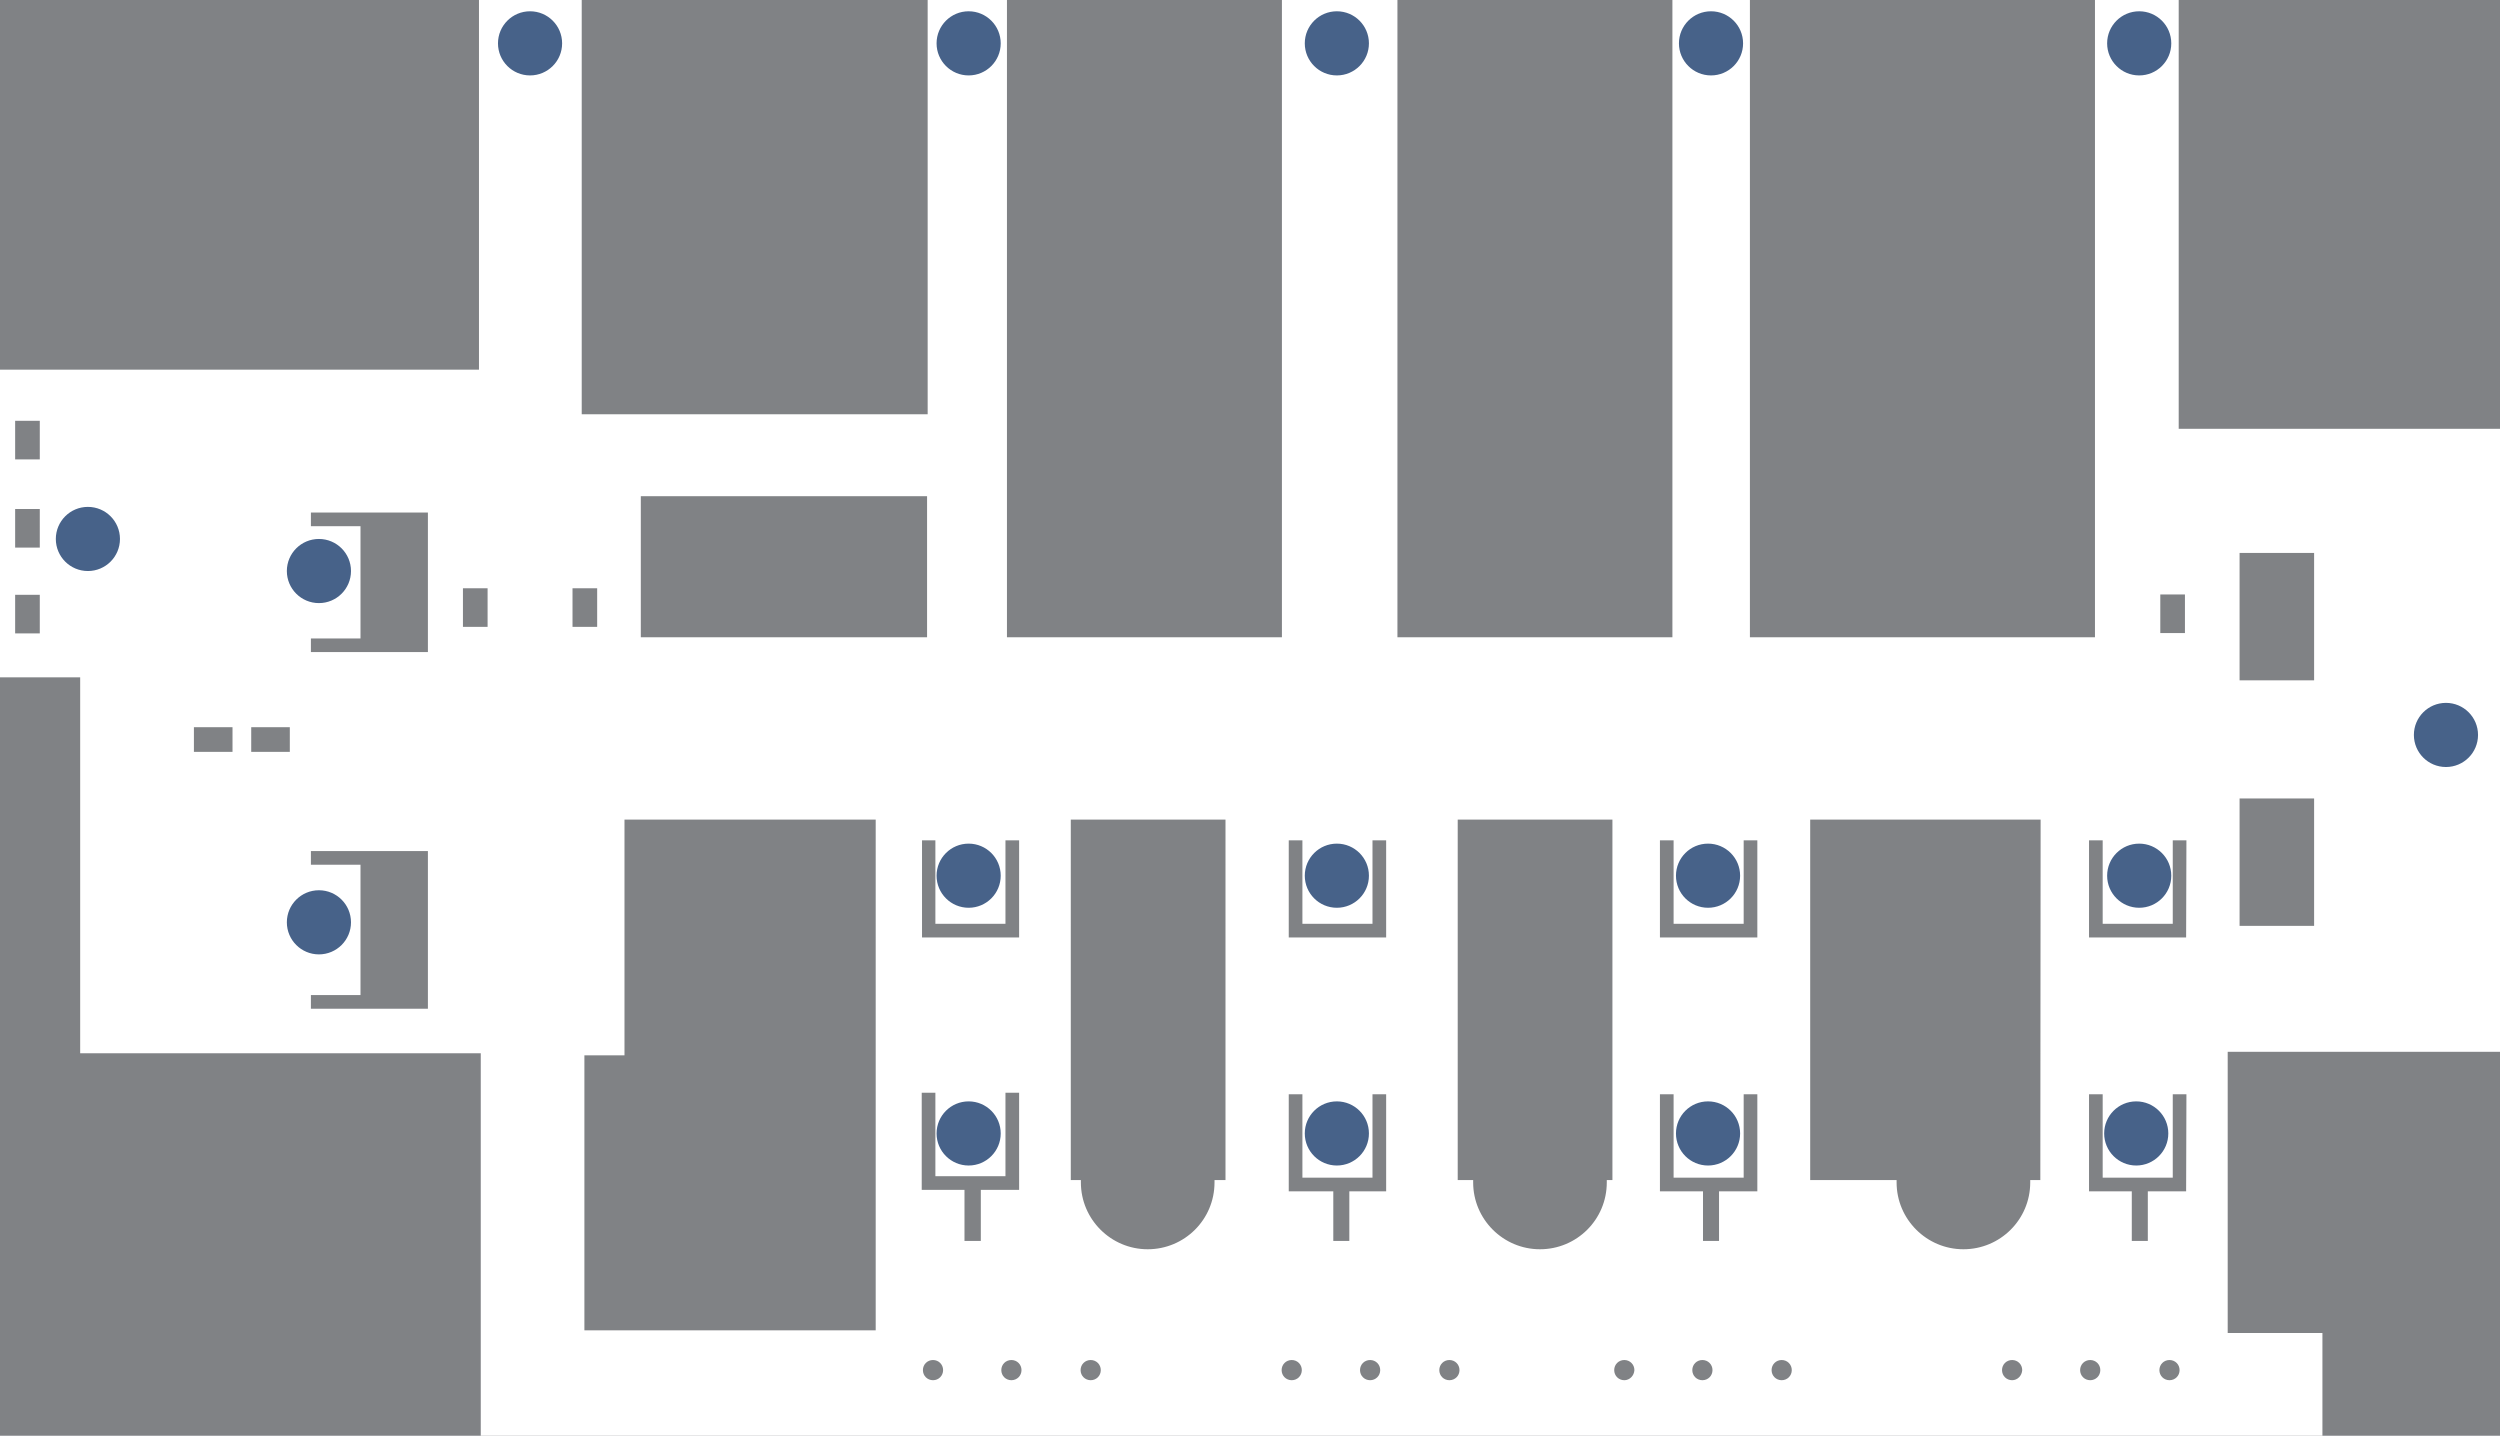 <?xml version="1.0" encoding="utf-8"?>
<!-- Generator: Adobe Illustrator 21.0.0, SVG Export Plug-In . SVG Version: 6.00 Build 0)  -->
<svg version="1.1"
	 id="Warstwa_1" inkscape:version="0.92.4 (5da689c313, 2019-01-14)" sodipodi:docname="simpleMap.svg" xmlns:cc="http://creativecommons.org/ns#" xmlns:dc="http://purl.org/dc/elements/1.1/" xmlns:inkscape="http://www.inkscape.org/namespaces/inkscape" xmlns:rdf="http://www.w3.org/1999/02/22-rdf-syntax-ns#" xmlns:sodipodi="http://sodipodi.sourceforge.net/DTD/sodipodi-0.dtd" xmlns:svg="http://www.w3.org/2000/svg"
	 xmlns="http://www.w3.org/2000/svg" xmlns:xlink="http://www.w3.org/1999/xlink" x="0px" y="0px" viewBox="0 0 841.9 483.5"
	 style="enable-background:new 0 0 841.9 483.5;" xml:space="preserve">
<style type="text/css">
	.st0{fill:#808285;}
	.st1{fill:#FFFFFF;}
	.st2{fill:#476289;}
</style>
	<g id="Obstacle" transform="translate(0,-50.5)">
	<rect id="rect27" y="50.5" class="st0" width="841.9" height="483.5"/>
</g>
	<g id="Allowed" transform="translate(0,-50.5)">
	<path id="path30" inkscape:connector-curvature="0" class="st1" d="M733.7,194.9V50.5h-28.2v214.6H589.3V50.5h-26.1v214.6h-92.6
		V50.5h-38.9v214.6h-92.6V50.5h-26.7V190H195.9V50.5h-34.6V175H0v103.6h27v126.6h134.9V534h620.2v-34.6h-31.9v-94.7h91.7V194.9
		H733.7z M13.4,263.8H5.1v-13h8.3V263.8z M13.4,234.9H5.1v-13h8.3V234.9z M13.4,205.2H5.1v-13h8.3V205.2z M315,333.5v28.1h23.6
		v-28.1h4.6v32.7h-32.7v-32.7H315z M215.8,217.6h96.4v47.5h-96.4L215.8,217.6z M192.8,248.6h8.3v13h-8.3V248.6z M78.3,303.7h-13
		v-8.3h13V303.7z M97.6,303.7h-13v-8.3h13V303.7z M144.1,390.2h-39.4v-4.6h16.7v-43.9h-16.7v-4.6h39.4V390.2z M144.1,270.1h-39.4
		v-4.6h16.7v-37.8h-16.7v-4.6h39.4V270.1z M155.9,261.6v-13h8.3v13H155.9z M294.9,498.5h-98.1v-92.6h13.5v-79.4h84.6V498.5z
		 M314.2,515.3c-1.9,0-3.4-1.5-3.4-3.4s1.5-3.4,3.4-3.4s3.4,1.5,3.4,3.4S316.1,515.3,314.2,515.3z M330.2,468.4h-5.4v-17.2h-14.4
		v-32.7h4.6v28.1h23.6v-28.1h4.6v32.7h-12.9v17.2H330.2z M340.6,515.3c-1.9,0-3.4-1.5-3.4-3.4s1.5-3.4,3.4-3.4s3.4,1.5,3.4,3.4
		S342.5,515.3,340.6,515.3z M367.3,515.3c-1.9,0-3.4-1.5-3.4-3.4s1.5-3.4,3.4-3.4s3.4,1.5,3.4,3.4S369.2,515.3,367.3,515.3z
		 M412.7,447.9H409c0,0.2,0,0.5,0,0.8c0,12.5-10.1,22.5-22.5,22.5S364,461.1,364,448.7c0-0.2,0-0.5,0-0.8h-3.4V326.5h52.1
		L412.7,447.9z M435,515.3c-1.9,0-3.4-1.5-3.4-3.4s1.5-3.4,3.4-3.4s3.4,1.5,3.4,3.4S436.9,515.3,435,515.3z M461.4,515.3
		c-1.9,0-3.4-1.5-3.4-3.4s1.5-3.4,3.4-3.4s3.4,1.5,3.4,3.4S463.3,515.3,461.4,515.3z M466.7,451.7h-12.3v16.7H449v-16.7h-15V419h4.6
		v28.1h23.6V419h4.6v32.7L466.7,451.7z M466.7,366.2H434v-32.7h4.6v28.1h23.6v-28.1h4.6v32.7H466.7z M727.5,250.7h8.3v13h-8.3V250.7
		z M488.1,515.3c-1.9,0-3.4-1.5-3.4-3.4s1.5-3.4,3.4-3.4s3.4,1.5,3.4,3.4S490,515.3,488.1,515.3z M543,447.9h-1.9c0,0.2,0,0.5,0,0.8
		c0,12.5-10.1,22.5-22.5,22.5c-12.4,0-22.5-10.1-22.5-22.5c0-0.2,0-0.5,0-0.8h-5.2V326.5H543V447.9z M547,515.3
		c-1.9,0-3.4-1.5-3.4-3.4s1.5-3.4,3.4-3.4s3.4,1.5,3.4,3.4C550.3,513.8,548.8,515.3,547,515.3z M573.3,515.3c-1.9,0-3.4-1.5-3.4-3.4
		s1.5-3.4,3.4-3.4s3.4,1.5,3.4,3.4S575.2,515.3,573.3,515.3z M591.8,451.7h-12.9v16.7h-5.4v-16.7H559V419h4.6v28.1h23.6V419h4.6
		L591.8,451.7z M591.8,366.2H559v-32.7h4.6v28.1h23.6v-28.1h4.6L591.8,366.2z M600,515.3c-1.9,0-3.4-1.5-3.4-3.4s1.5-3.4,3.4-3.4
		s3.4,1.5,3.4,3.4S601.9,515.3,600,515.3z M677.6,515.3c-1.9,0-3.4-1.5-3.4-3.4s1.5-3.4,3.4-3.4s3.4,1.5,3.4,3.4
		C680.9,513.8,679.4,515.3,677.6,515.3z M687.1,447.9h-3.4c0,0.2,0,0.5,0,0.8c0,12.5-10.1,22.5-22.5,22.5s-22.5-10.1-22.5-22.5
		c0-0.2,0-0.5,0-0.8h-29.1V326.5h77.6L687.1,447.9z M703.9,515.3c-1.9,0-3.4-1.5-3.4-3.4s1.5-3.4,3.4-3.4s3.4,1.5,3.4,3.4
		S705.8,515.3,703.9,515.3z M730.6,515.3c-1.9,0-3.4-1.5-3.4-3.4s1.5-3.4,3.4-3.4s3.4,1.5,3.4,3.4S732.5,515.3,730.6,515.3z
		 M736.2,451.7h-12.9v16.7h-5.4v-16.7h-14.4V419h4.6v28.1h23.6V419h4.6L736.2,451.7z M736.2,366.2h-32.7v-32.7h4.6v28.1h23.6v-28.1
		h4.6L736.2,366.2z M779.3,362.3h-25.1v-42.9h25.1V362.3z M779.3,279.6h-25.1v-42.9h25.1V279.6z"/>
</g>
	<g id="Targets">
	<circle class="st2" cx="178.5" cy="14.6" r="10.8"/>
		<circle class="st2" cx="326.2" cy="14.6" r="10.8"/>
		<circle class="st2" cx="450.2" cy="14.6" r="10.8"/>
		<circle class="st2" cx="576.2" cy="14.6" r="10.8"/>
		<circle class="st2" cx="720.4" cy="14.6" r="10.8"/>
		<circle class="st2" cx="823.7" cy="247.5" r="10.8"/>
		<circle class="st2" cx="720.4" cy="294.9" r="10.8"/>
		<circle class="st2" cx="575.2" cy="294.9" r="10.8"/>
		<circle class="st2" cx="450.2" cy="294.9" r="10.8"/>
		<circle class="st2" cx="326.2" cy="294.9" r="10.8"/>
		<circle class="st2" cx="29.6" cy="181.5" r="10.8"/>
		<circle class="st2" cx="107.4" cy="192.3" r="10.8"/>
		<circle class="st2" cx="107.4" cy="310.6" r="10.8"/>
		<circle class="st2" cx="719.4" cy="381.7" r="10.8"/>
		<circle class="st2" cx="575.2" cy="381.7" r="10.8"/>
		<circle class="st2" cx="450.2" cy="381.7" r="10.8"/>
		<circle class="st2" cx="326.2" cy="381.7" r="10.8"/>
</g>
</svg>
